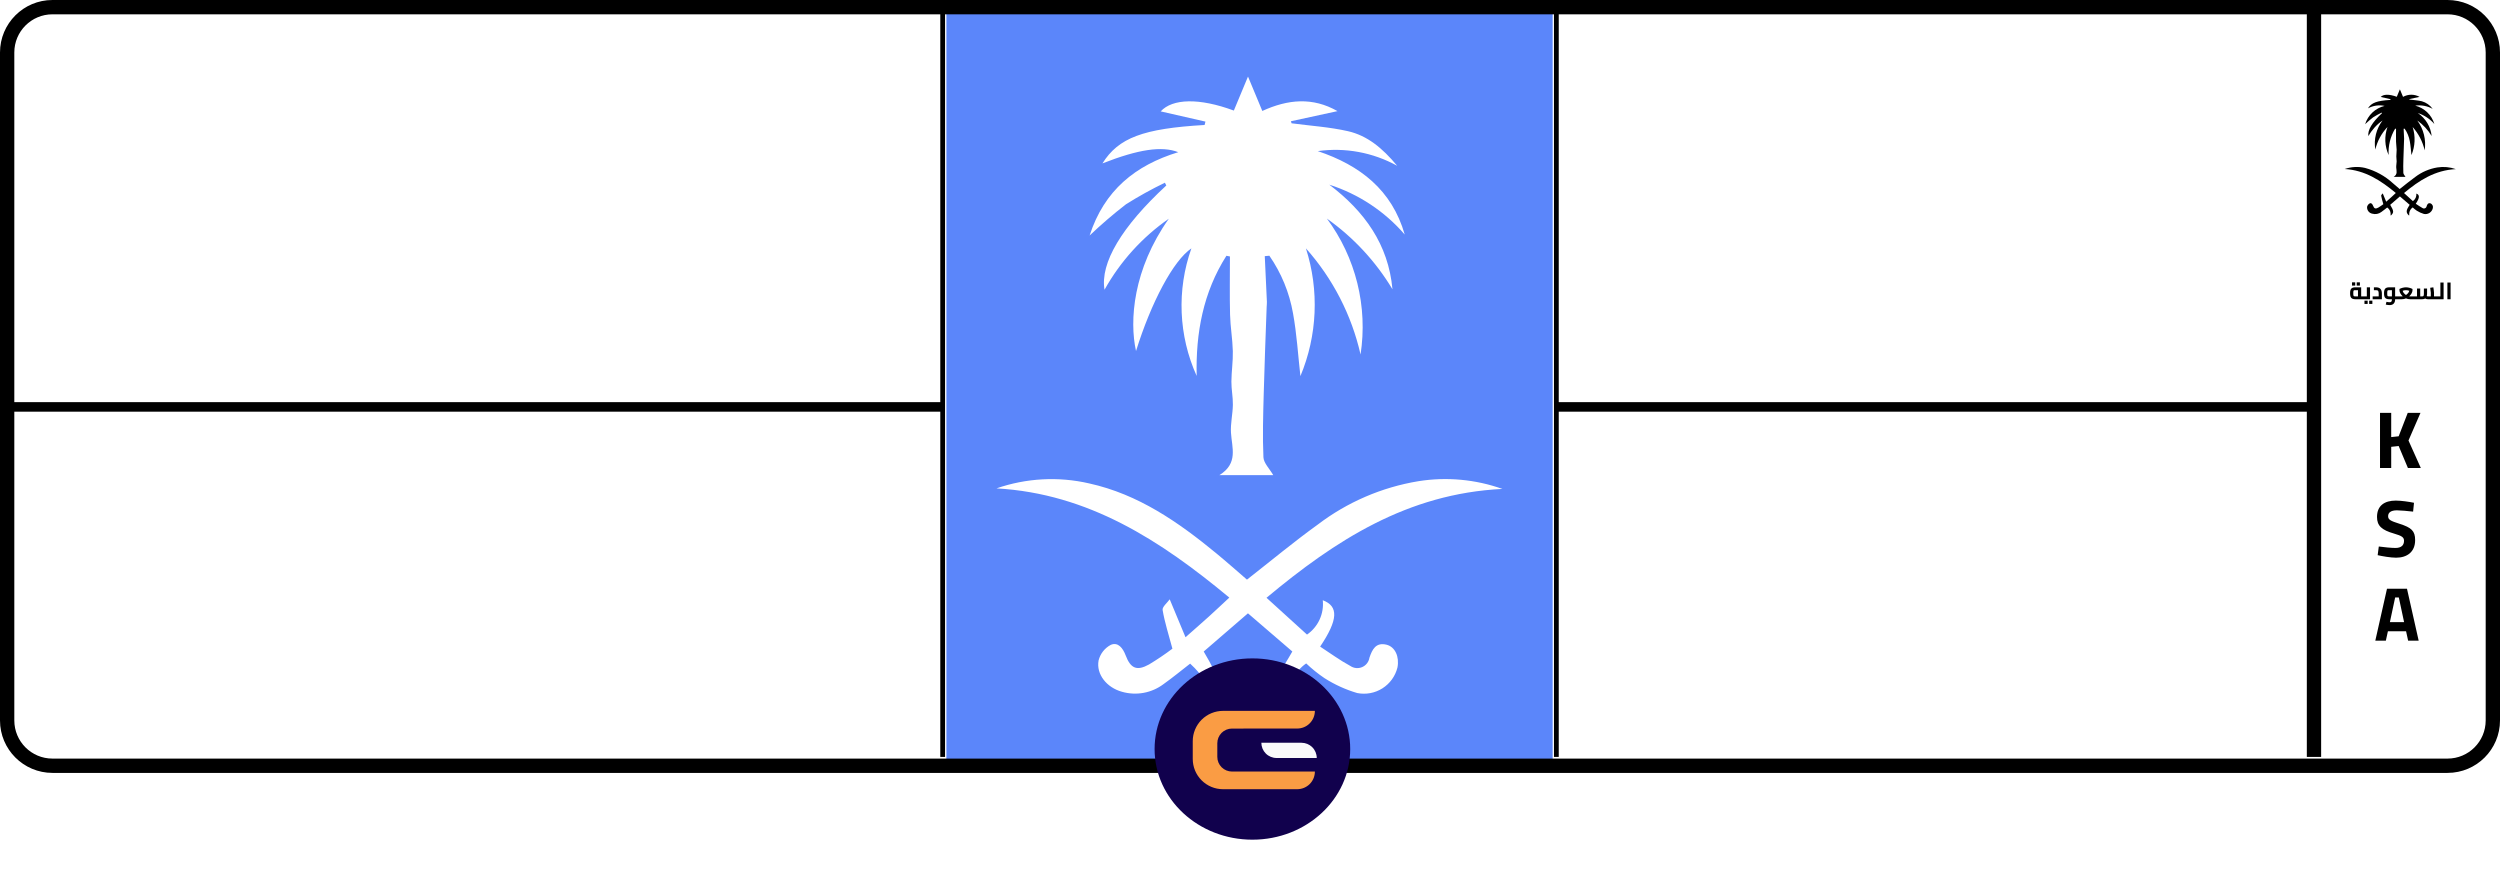 <svg width="524" height="185" viewBox="0 0 524 185" fill="none" xmlns="http://www.w3.org/2000/svg">
<path d="M198.361 0.416H325.436V160.975H198.361V0.416Z" fill="#5B86FA"/>
<path d="M513 1.5H11C5.753 1.5 1.5 5.753 1.5 11V151C1.5 156.247 5.753 160.5 11 160.5H513C518.247 160.5 522.5 156.247 522.5 151V11C522.5 5.753 518.247 1.5 513 1.5Z" stroke="black" stroke-width="3"/>
<path d="M485.01 0.477V158.651" stroke="black" stroke-width="3"/>
<path d="M252.621 146.621C252.706 142.747 252.311 141.778 249.455 139.097C247.619 140.518 245.801 142.023 243.876 143.39C242.645 144.316 241.216 144.943 239.7 145.221C238.185 145.498 236.626 145.419 235.147 144.99C231.996 144.122 229.723 141.348 230.264 138.427C230.437 137.732 230.755 137.081 231.197 136.517C231.639 135.954 232.196 135.49 232.83 135.157C234.35 134.509 235.365 135.857 235.942 137.379C236.982 140.122 238.284 140.679 240.822 139.279C242.517 138.26 244.158 137.153 245.738 135.963C244.932 132.938 244.115 130.434 243.685 127.863C243.573 127.197 244.674 126.327 245.173 125.617L248.483 133.565C250.536 131.75 251.993 130.486 253.422 129.192C254.794 127.952 256.137 126.675 257.665 125.256C243.253 113.288 228.151 103.456 208.865 102.365C215.116 100.197 221.853 99.836 228.3 101.325C238.579 103.595 246.954 109.41 254.9 115.948C257.133 117.784 259.292 119.711 261.362 121.491C266.362 117.581 271.144 113.598 276.179 109.969C282.374 105.25 289.63 102.122 297.314 100.857C303.221 99.916 309.27 100.474 314.905 102.48C295.005 103.447 279.897 113.255 265.46 125.295L273.949 133.009C275.095 132.216 276.007 131.129 276.589 129.862C277.17 128.595 277.4 127.195 277.254 125.809C280.595 127.061 280.485 129.909 276.701 135.529C278.801 136.891 280.828 138.394 283.028 139.581C283.388 139.828 283.804 139.98 284.238 140.022C284.673 140.065 285.11 139.996 285.511 139.823C285.912 139.65 286.262 139.378 286.528 139.032C286.795 138.687 286.97 138.279 287.036 137.848C287.625 136.114 288.376 134.594 290.6 135.125C292.421 135.565 293.36 137.66 292.9 139.94C292.444 141.739 291.315 143.295 289.745 144.285C288.175 145.275 286.285 145.624 284.465 145.26C282.049 144.547 279.746 143.498 277.622 142.144C276.256 141.225 274.971 140.192 273.78 139.055C272.573 139.873 271.626 141.019 271.049 142.358C270.472 143.696 270.291 145.172 270.526 146.611H270.026C265.98 142.957 269.136 139.792 270.871 136.552L261.571 128.552L252.298 136.558C255.803 142.481 255.898 143.842 253.126 146.612L252.621 146.621Z" fill="white"/>
<path d="M257.056 53.609C252.187 61.274 250.606 69.78 250.823 78.799C247.017 70.363 246.62 60.781 249.716 52.059C245.941 54.6 241.293 63.347 238.109 73.578C236.693 67.178 237.489 56.431 244.99 45.838C239.422 49.712 234.811 54.804 231.508 60.728C230.557 55.128 235.117 47.503 244.456 38.877L244.162 38.297C241.361 39.651 238.638 41.16 236.006 42.817C233.354 44.868 230.809 47.054 228.381 49.366C231.451 39.888 237.97 34.644 246.963 31.896C243.524 30.548 238.595 31.302 231.075 34.247C234.427 28.887 239.598 26.94 252.486 26.196L252.66 25.486L243.281 23.347C245.729 20.668 251.301 20.469 258.612 23.175L261.581 16.046L264.581 23.257C269.94 20.807 275.119 20.313 280.338 23.293L270.575 25.415L270.718 25.844C274.668 26.371 278.685 26.619 282.551 27.501C286.551 28.42 289.703 30.969 292.851 34.754C287.782 31.949 281.938 30.867 276.201 31.672C285.067 34.64 291.752 39.813 294.43 49.159C290.221 44.289 284.752 40.673 278.623 38.708C285.976 44.276 291.007 51.202 291.862 60.638C288.356 54.799 283.676 49.751 278.118 45.815C281.118 49.863 283.287 54.465 284.497 59.356C285.708 64.247 285.938 69.329 285.172 74.309C283.3 66.042 279.36 58.386 273.721 52.057C276.532 60.837 276.122 70.332 272.566 78.837C272.066 74.397 271.802 69.982 271.016 65.665C270.255 61.332 268.563 57.215 266.057 53.599L265.096 53.687C265.246 56.882 265.395 60.078 265.542 63.273C265.558 63.609 265.505 63.949 265.494 64.288C265.28 70.395 265.029 76.503 264.874 82.612C264.758 87.019 264.615 91.436 264.814 95.834C264.87 97.064 266.097 98.241 266.875 99.594H255.575C259.593 97.114 258.199 93.832 258.011 90.694C257.896 88.757 258.38 86.794 258.411 84.838C258.437 83.226 258.09 81.61 258.101 79.997C258.115 77.862 258.456 75.723 258.401 73.597C258.337 71.048 257.886 68.508 257.821 65.959C257.721 61.893 257.793 57.823 257.793 53.754L257.056 53.609Z" fill="white"/>
<path d="M501.055 45.143C501.108 44.83 501.07 44.507 500.946 44.215C500.822 43.922 500.617 43.671 500.355 43.491C499.955 43.801 499.555 44.134 499.131 44.433C498.861 44.637 498.547 44.775 498.214 44.836C497.881 44.898 497.539 44.88 497.214 44.785C496.889 44.72 496.599 44.537 496.401 44.271C496.203 44.005 496.11 43.674 496.142 43.344C496.18 43.191 496.25 43.048 496.347 42.924C496.444 42.8 496.567 42.698 496.706 42.625C497.039 42.482 497.262 42.78 497.389 43.113C497.617 43.713 497.904 43.838 498.46 43.531C498.834 43.308 499.196 43.065 499.545 42.803C499.368 42.138 499.189 41.588 499.094 41.024C499.069 40.878 499.311 40.686 499.421 40.531L500.148 42.277C500.599 41.877 500.923 41.601 501.233 41.316C501.543 41.031 501.833 40.763 502.163 40.451C498.997 37.816 495.681 35.664 491.447 35.424C492.82 34.948 494.299 34.869 495.715 35.196C497.891 35.783 499.895 36.884 501.557 38.407C502.048 38.807 502.521 39.233 502.976 39.625C504.076 38.766 505.124 37.891 506.23 37.094C507.593 36.057 509.189 35.37 510.879 35.094C512.176 34.887 513.504 35.01 514.742 35.45C510.372 35.662 507.054 37.816 503.883 40.46L505.743 42.154C505.995 41.98 506.195 41.742 506.323 41.463C506.451 41.185 506.501 40.877 506.468 40.573C507.201 40.847 507.178 41.473 506.347 42.707C506.812 43.007 507.254 43.336 507.742 43.597C507.821 43.651 507.913 43.685 508.008 43.694C508.104 43.703 508.2 43.688 508.288 43.65C508.376 43.612 508.453 43.552 508.511 43.476C508.569 43.4 508.608 43.311 508.622 43.216C508.752 42.835 508.916 42.5 509.405 42.616C509.61 42.692 509.777 42.845 509.871 43.042C509.965 43.24 509.979 43.466 509.91 43.673C509.81 44.07 509.561 44.413 509.214 44.63C508.868 44.848 508.451 44.924 508.05 44.842C507.52 44.685 507.016 44.454 506.55 44.157C506.25 43.955 505.967 43.728 505.705 43.478C505.44 43.658 505.232 43.91 505.105 44.204C504.979 44.498 504.939 44.822 504.991 45.138H504.878C503.99 44.338 504.678 43.638 505.064 42.928L503.023 41.171L500.987 42.93C501.762 44.23 501.779 44.53 501.168 45.138L501.055 45.143Z" fill="black"/>
<path d="M502.026 26.963C501.02 28.626 500.543 30.555 500.658 32.495C499.822 30.642 499.735 28.538 500.415 26.622C499.161 27.944 498.281 29.575 497.866 31.349C497.691 30.285 497.735 29.195 497.994 28.148C498.254 27.101 498.725 26.118 499.377 25.259C498.154 26.11 497.142 27.228 496.416 28.529C496.207 27.299 497.21 25.629 499.26 23.729L499.195 23.602C498.58 23.899 497.982 24.231 497.404 24.595C496.821 25.046 496.262 25.525 495.729 26.033C496.02 25.096 496.549 24.25 497.264 23.577C497.979 22.905 498.856 22.429 499.809 22.196C498.621 21.947 497.384 22.13 496.319 22.712C497.055 21.534 498.193 21.112 501.019 20.944L501.058 20.789L498.998 20.324C499.536 19.735 500.76 19.692 502.365 20.287L503.017 18.722L503.677 20.303C504.206 20.009 504.802 19.855 505.408 19.855C506.013 19.855 506.609 20.009 507.138 20.303L504.993 20.768L505.024 20.863C505.892 20.979 506.774 21.032 507.624 21.227C508.536 21.488 509.334 22.049 509.887 22.82C508.774 22.204 507.49 21.966 506.23 22.143C507.175 22.382 508.041 22.862 508.745 23.537C509.448 24.212 509.963 25.058 510.241 25.992C509.317 24.921 508.116 24.125 506.77 23.692C507.576 24.234 508.254 24.946 508.757 25.778C509.259 26.61 509.573 27.542 509.677 28.508C508.907 27.226 507.879 26.118 506.658 25.254C507.317 26.143 507.794 27.154 508.06 28.228C508.326 29.302 508.376 30.418 508.208 31.512C507.797 29.696 506.932 28.014 505.693 26.624C506.311 28.555 506.221 30.643 505.439 32.513C505.329 31.538 505.272 30.568 505.098 29.62C504.932 28.669 504.562 27.765 504.013 26.97L503.802 26.99C503.835 27.691 503.869 28.393 503.902 29.096C503.902 29.17 503.894 29.251 503.891 29.319C503.844 30.661 503.791 32.002 503.753 33.348C503.728 34.317 503.696 35.287 503.741 36.248C503.753 36.518 504.023 36.776 504.194 37.074H501.714C502.596 36.529 502.291 35.809 502.249 35.12C502.224 34.694 502.33 34.263 502.337 33.834C502.337 33.481 502.267 33.124 502.269 32.771C502.269 32.306 502.346 31.832 502.336 31.364C502.322 30.805 502.223 30.247 502.209 29.686C502.186 28.793 502.209 27.899 502.209 27.005L502.026 26.963Z" fill="black"/>
<path d="M493.653 59.176V59.856H492.983V59.176H493.653ZM494.638 59.176V59.856H493.968V59.176H494.638ZM495.493 62.121C495.573 62.121 495.593 62.236 495.593 62.421C495.593 62.606 495.573 62.721 495.493 62.721H493.693C492.818 62.721 492.578 62.331 492.578 61.471C492.578 60.611 492.818 60.221 493.693 60.221H494.903V62.121H495.493ZM493.693 62.121H494.233V60.821H493.693C493.298 60.821 493.248 60.846 493.248 61.471C493.248 62.096 493.298 62.121 493.693 62.121ZM496.758 60.221V62.721H495.493C495.413 62.721 495.393 62.606 495.393 62.421C495.393 62.236 495.413 62.121 495.493 62.121H496.088V60.221H496.758ZM495.593 63.701V63.021H496.263V63.701H495.593ZM496.578 63.021H497.248V63.701H496.578V63.021ZM497.974 60.221C498.774 60.221 499.244 60.556 499.244 61.561V62.721H497.309V62.121H498.574V61.561C498.574 60.946 498.449 60.821 497.974 60.821H497.569V60.221H497.974ZM502.612 62.121C502.692 62.121 502.712 62.236 502.712 62.421C502.712 62.606 502.692 62.721 502.612 62.721H502.017V62.751C502.017 63.476 501.637 63.951 500.877 63.951C500.637 63.951 500.327 63.906 500.057 63.846L500.202 63.261C500.472 63.321 500.702 63.351 500.877 63.351C501.207 63.351 501.347 63.201 501.347 62.751V62.721H500.807C499.932 62.721 499.692 62.331 499.692 61.471C499.692 60.611 499.932 60.221 500.807 60.221H502.017V62.121H502.612ZM500.807 62.121H501.347V60.821H500.807C500.412 60.821 500.362 60.846 500.362 61.471C500.362 62.096 500.412 62.121 500.807 62.121ZM505.942 62.121C506.022 62.121 506.042 62.236 506.042 62.421C506.042 62.606 506.022 62.721 505.942 62.721H505.152C504.842 62.721 504.552 62.656 504.292 62.541C504.032 62.656 503.742 62.721 503.432 62.721H502.612C502.532 62.721 502.512 62.606 502.512 62.421C502.512 62.236 502.532 62.121 502.612 62.121H503.432C503.492 62.121 503.552 62.116 503.612 62.106C503.182 61.716 502.927 61.221 502.927 60.861V60.566C503.357 60.341 503.887 60.221 504.292 60.221C504.697 60.221 505.227 60.341 505.657 60.566V60.861C505.657 61.221 505.402 61.716 504.972 62.106C505.032 62.116 505.092 62.121 505.152 62.121H505.942ZM503.602 60.941C503.647 61.251 503.932 61.596 504.292 61.831C504.652 61.596 504.937 61.251 504.982 60.941C504.747 60.861 504.507 60.821 504.292 60.821C504.077 60.821 503.837 60.861 503.602 60.941ZM510.762 62.121C510.842 62.121 510.862 62.236 510.862 62.421C510.862 62.606 510.842 62.721 510.762 62.721H508.852C508.667 62.721 508.487 62.666 508.322 62.561C508.162 62.671 507.952 62.721 507.682 62.721H505.942C505.862 62.721 505.842 62.606 505.842 62.421C505.842 62.236 505.862 62.121 505.942 62.121H506.607V60.471H507.277V62.121H507.682C507.982 62.121 508.047 62.041 508.047 61.471V60.471H508.717V61.471C508.717 61.691 508.697 61.876 508.657 62.036C508.742 62.106 508.792 62.121 508.852 62.121H509.497V61.336C509.497 61.206 509.442 60.761 509.367 60.321L510.027 60.221C510.087 60.581 510.167 61.136 510.167 61.336V62.121H510.762ZM511.507 59.221H512.177V62.721H510.762C510.682 62.721 510.662 62.606 510.662 62.421C510.662 62.236 510.682 62.121 510.762 62.121H511.507V59.221ZM512.974 62.721V59.221H513.644V62.721H512.974Z" fill="black"/>
<path d="M498.851 98.092V86.532H501.197V91.615L502.761 91.445L504.665 86.532H507.334L504.818 92.329L507.402 98.092H504.699L502.761 93.485L501.197 93.655V98.092H498.851Z" fill="black"/>
<path d="M502.217 116.892C501.061 116.892 499.344 116.586 498.358 116.365L498.596 114.546C499.582 114.682 501.197 114.852 502.081 114.852C503.339 114.852 503.883 114.257 503.883 113.356C503.883 112.642 503.475 112.319 501.809 111.843C499.208 111.095 498.222 110.211 498.222 108.358C498.222 105.961 499.82 104.924 502.166 104.924C503.288 104.924 505.005 105.179 505.974 105.383L505.787 107.236C504.75 107.117 503.118 106.964 502.404 106.964C501.146 106.964 500.551 107.423 500.551 108.188C500.551 108.919 501.01 109.174 502.948 109.786C505.447 110.585 506.212 111.282 506.212 113.203C506.212 115.719 504.495 116.892 502.217 116.892Z" fill="black"/>
<path d="M497.865 134.285L500.313 123.405H504.505L506.953 134.285H504.745L504.313 132.317H500.505L500.073 134.285H497.865ZM500.921 130.397H503.897L502.793 125.229H502.025L500.921 130.397Z" fill="black"/>
<path d="M485.01 85.288H326.211" stroke="black" stroke-width="2"/>
<path d="M197.536 85.288H2.325" stroke="black" stroke-width="2"/>
<path d="M326.211 2.74V158.65" stroke="black"/>
<path d="M197.586 2.74V158.65" stroke="black"/>
<g filter="url(#filter0_d_4777_11154)">
<path d="M262.503 175.998C273.825 175.998 283.003 167.491 283.003 156.998C283.003 146.505 273.825 137.998 262.503 137.998C251.181 137.998 242.003 146.505 242.003 156.998C242.003 167.491 251.181 175.998 262.503 175.998Z" fill="#11014D"/>
</g>
<path d="M250 155.347V159.075C250 160.757 250.668 162.37 251.857 163.559C253.046 164.748 254.659 165.416 256.341 165.416H271.9C272.881 165.416 273.822 165.026 274.516 164.332C275.21 163.638 275.6 162.697 275.6 161.716H258.221C257.406 161.716 256.624 161.392 256.048 160.816C255.472 160.24 255.148 159.458 255.148 158.643V155.782C255.148 155.378 255.227 154.978 255.382 154.605C255.536 154.232 255.763 153.893 256.048 153.608C256.334 153.322 256.673 153.096 257.046 152.942C257.419 152.788 257.819 152.708 258.223 152.709C261.885 152.709 267.986 152.709 271.907 152.7C272.887 152.698 273.826 152.307 274.517 151.613C275.209 150.919 275.598 149.98 275.598 149H256.341C255.508 149 254.683 149.164 253.913 149.484C253.144 149.803 252.444 150.27 251.855 150.86C251.267 151.449 250.8 152.149 250.481 152.919C250.163 153.689 249.999 154.514 250 155.347Z" fill="#FA9C44"/>
<path d="M264.38 155.684H272.798C273.645 155.684 274.456 156.02 275.055 156.619C275.654 157.217 275.99 158.029 275.99 158.876H267.572C266.725 158.876 265.914 158.54 265.315 157.941C264.716 157.342 264.38 156.531 264.38 155.684Z" fill="#FAFAFA"/>
<defs>
<filter id="filter0_d_4777_11154" x="236.003" y="131.998" width="53" height="50" filterUnits="userSpaceOnUse" color-interpolation-filters="sRGB">
<feFlood flood-opacity="0" result="BackgroundImageFix"/>
<feColorMatrix in="SourceAlpha" type="matrix" values="0 0 0 0 0 0 0 0 0 0 0 0 0 0 0 0 0 0 127 0" result="hardAlpha"/>
<feOffset/>
<feGaussianBlur stdDeviation="3"/>
<feColorMatrix type="matrix" values="0 0 0 0 0 0 0 0 0 0 0 0 0 0 0 0 0 0 0.161 0"/>
<feBlend mode="normal" in2="BackgroundImageFix" result="effect1_dropShadow_4777_11154"/>
<feBlend mode="normal" in="SourceGraphic" in2="effect1_dropShadow_4777_11154" result="shape"/>
</filter>
</defs>
</svg>
